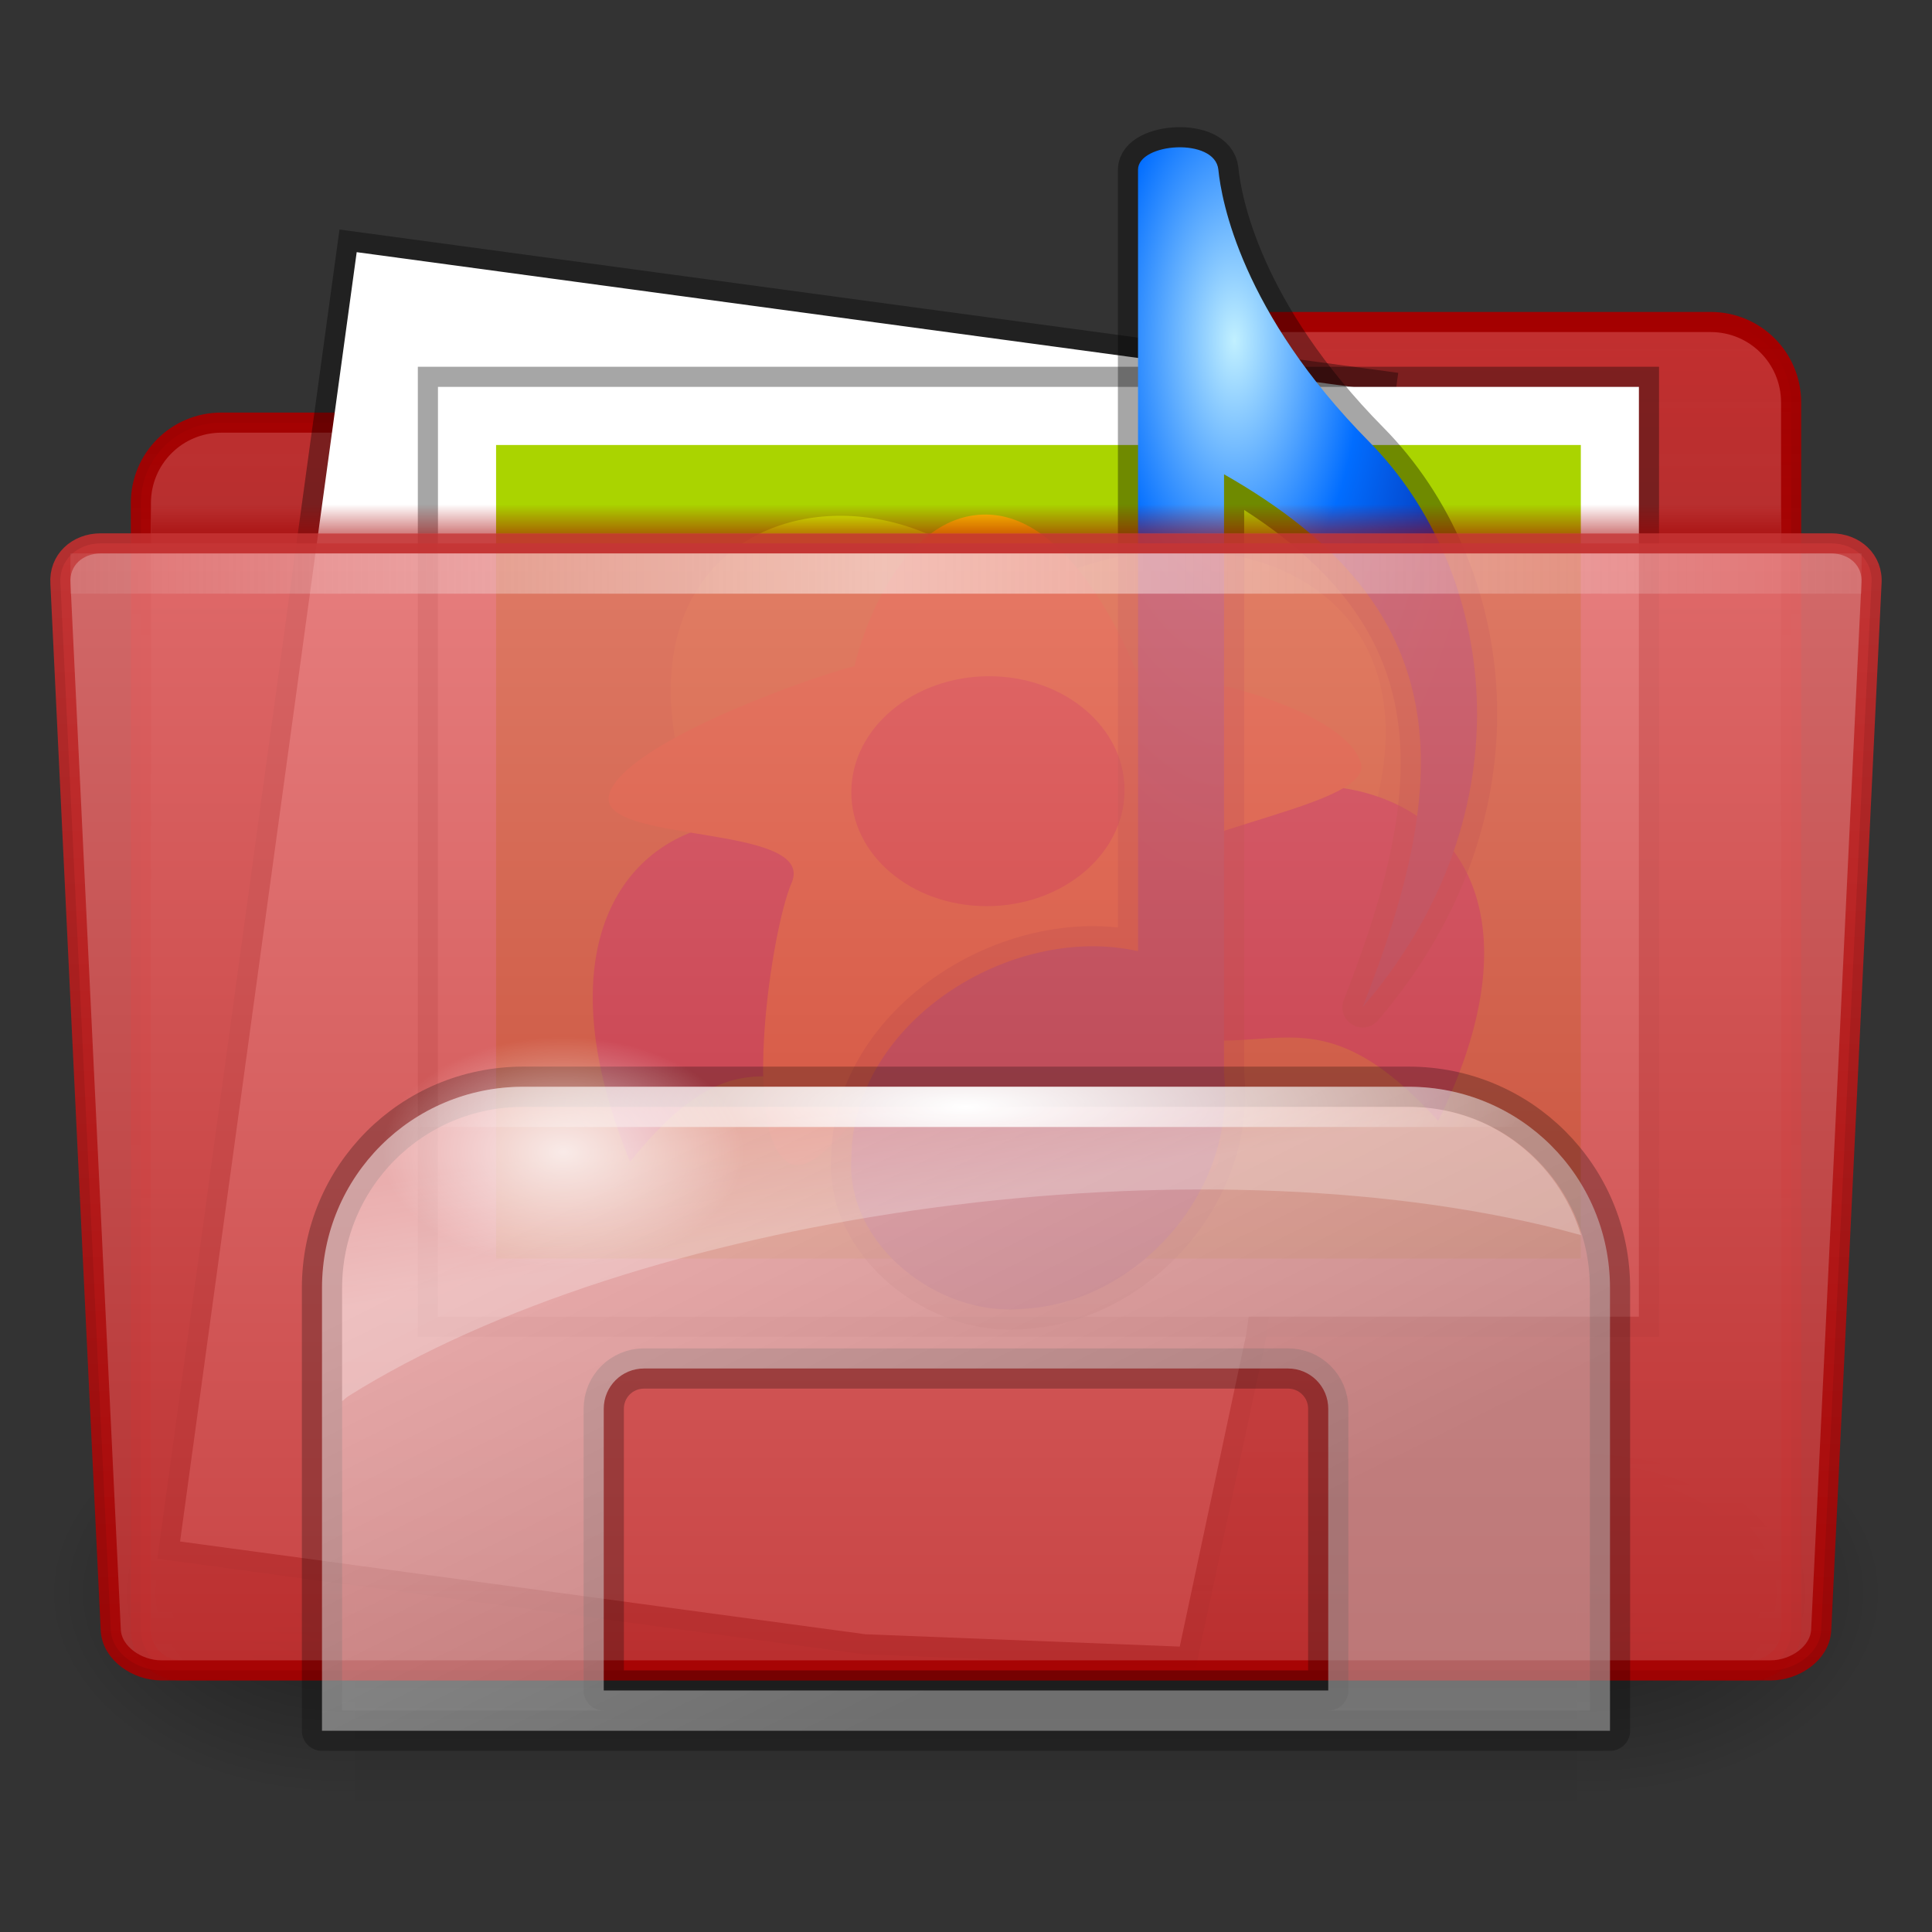 <?xml version="1.0" encoding="UTF-8" standalone="no"?>
<!-- Created with Inkscape (http://www.inkscape.org/) -->

<svg
   xmlns:dc="http://purl.org/dc/elements/1.1/"
   xmlns:cc="http://creativecommons.org/ns#"
   xmlns:rdf="http://www.w3.org/1999/02/22-rdf-syntax-ns#"
   xmlns:svg="http://www.w3.org/2000/svg"
   xmlns="http://www.w3.org/2000/svg"
   xmlns:xlink="http://www.w3.org/1999/xlink"
   xmlns:sodipodi="http://sodipodi.sourceforge.net/DTD/sodipodi-0.dtd"
   xmlns:inkscape="http://www.inkscape.org/namespaces/inkscape"
   version="1.1"
   inkscape:output_extension="org.inkscape.output.svg.inkscape"
   sodipodi:docname="system-file-manager.svg"
   inkscape:version="0.48.4 r9939"
   sodipodi:version="0.32"
   id="svg7217"
   height="96"
   width="96"
   inkscape:export-filename="folder.png"
   inkscape:export-xdpi="90"
   inkscape:export-ydpi="90">
  <rect width="100%" height="100%" fill="#333333" stroke="none"/>
  <defs
     id="defs7219">
    <linearGradient
       id="linearGradient10176"
       gradientUnits="userSpaceOnUse"
       x1="71.999"
       y1="14.258"
       x2="71.999"
       y2="19.958"
       gradientTransform="matrix(1.003,0,0,1,-8.237,8)">
      <stop
         offset="0.004"
         style="stop-color:#eaeaea;stop-opacity:0;"
         id="stop10178" />
      <stop
         id="stop10180"
         style="stop-color:#ffffff;stop-opacity:0.529;"
         offset="0.461" />
      <stop
         offset="1"
         style="stop-color:#f5f5f5;stop-opacity:0"
         id="stop10182" />
    </linearGradient>
    <linearGradient
       gradientTransform="matrix(1.003,0,0,1,-8.237,8)"
       y2="19.958"
       x2="71.999"
       y1="14.258"
       x1="71.999"
       gradientUnits="userSpaceOnUse"
       id="linearGradient9101">
      <stop
         id="stop9103"
         style="stop-color:#a40000;stop-opacity:0;"
         offset="0.25" />
      <stop
         id="stop9105"
         style="stop-color:#a40000;stop-opacity:1;"
         offset="1" />
    </linearGradient>
    <linearGradient
       inkscape:collect="always"
       id="linearGradient5060">
      <stop
         style="stop-color:black;stop-opacity:1;"
         offset="0"
         id="stop5062" />
      <stop
         style="stop-color:black;stop-opacity:0;"
         offset="1"
         id="stop5064" />
    </linearGradient>
    <linearGradient
       id="linearGradient5048">
      <stop
         style="stop-color:black;stop-opacity:0;"
         offset="0"
         id="stop5050" />
      <stop
         id="stop5056"
         offset="0.5"
         style="stop-color:black;stop-opacity:1;" />
      <stop
         style="stop-color:black;stop-opacity:0;"
         offset="1"
         id="stop5052" />
    </linearGradient>
    <linearGradient
       id="linearGradient9073-9">
      <stop
         id="stop9075-9"
         offset="0"
         style="stop-color:#e47070;stop-opacity:1" />
      <stop
         id="stop9077-5"
         offset="1"
         style="stop-color:#c22f2f;stop-opacity:1" />
    </linearGradient>
    <linearGradient
       inkscape:collect="always"
       id="linearGradient9087-5">
      <stop
         style="stop-color:#c22f2f;stop-opacity:1"
         offset="0"
         id="stop9089-5" />
      <stop
         style="stop-color:#a40000;stop-opacity:1"
         offset="1"
         id="stop9091-1" />
    </linearGradient>
    <linearGradient
       id="linearGradient4064-7">
      <stop
         style="stop-color:#c22f2f;stop-opacity:1;"
         offset="0"
         id="stop4066-4" />
      <stop
         style="stop-color:#c22f2f;stop-opacity:0.502;"
         offset="1"
         id="stop4068-8" />
    </linearGradient>
    <linearGradient
       id="linearGradient4054-7">
      <stop
         style="stop-color:#a40000;stop-opacity:1;"
         offset="0"
         id="stop4056-0" />
      <stop
         style="stop-color:#a40000;stop-opacity:0.502;"
         offset="1"
         id="stop4058-9" />
    </linearGradient>
    <radialGradient
       inkscape:collect="always"
       xlink:href="#linearGradient5060"
       id="radialGradient3241"
       gradientUnits="userSpaceOnUse"
       gradientTransform="matrix(-0.126,0,0,0.086,93.41,-10.704)"
       cx="605.714"
       cy="486.648"
       fx="605.714"
       fy="486.648"
       r="117.143" />
    <radialGradient
       inkscape:collect="always"
       xlink:href="#linearGradient5060"
       id="radialGradient3244"
       gradientUnits="userSpaceOnUse"
       gradientTransform="matrix(0.126,0,0,0.086,2.59,-10.704)"
       cx="605.714"
       cy="486.648"
       fx="605.714"
       fy="486.648"
       r="117.143" />
    <linearGradient
       inkscape:collect="always"
       xlink:href="#linearGradient5048"
       id="linearGradient3247"
       gradientUnits="userSpaceOnUse"
       gradientTransform="matrix(0.126,0,0,0.086,2.565,-10.704)"
       x1="302.857"
       y1="366.648"
       x2="302.857"
       y2="609.505" />
    <linearGradient
       inkscape:collect="always"
       xlink:href="#linearGradient10176"
       id="linearGradient3049"
       gradientUnits="userSpaceOnUse"
       gradientTransform="matrix(0.92,0,0,1.886,-11.469,-87.058)"
       x1="7.238"
       y1="36.005"
       x2="122.171"
       y2="36.005" />
    <linearGradient
       inkscape:collect="always"
       xlink:href="#linearGradient9073-9"
       id="linearGradient3052"
       gradientUnits="userSpaceOnUse"
       gradientTransform="matrix(0.703,0,0,0.711,-69.874,-254.68)"
       x1="167.641"
       y1="328.877"
       x2="167.641"
       y2="407.692" />
    <linearGradient
       inkscape:collect="always"
       xlink:href="#linearGradient9087-5"
       id="linearGradient3054"
       gradientUnits="userSpaceOnUse"
       gradientTransform="matrix(2,0,0,2,-365.995,-54)"
       x1="206.997"
       y1="16.5"
       x2="206.997"
       y2="44.5" />
    <linearGradient
       inkscape:collect="always"
       xlink:href="#linearGradient9101"
       id="linearGradient3057"
       gradientUnits="userSpaceOnUse"
       gradientTransform="matrix(0.751,0,0,0.333,-6.061,-28.167)"
       x1="71.999"
       y1="14.258"
       x2="71.999"
       y2="19.958" />
    <linearGradient
       inkscape:collect="always"
       xlink:href="#linearGradient4064-7"
       id="linearGradient3060"
       gradientUnits="userSpaceOnUse"
       gradientTransform="matrix(2,0,0,2,-94,-48)"
       x1="71"
       y1="8"
       x2="71"
       y2="41.5" />
    <linearGradient
       inkscape:collect="always"
       xlink:href="#linearGradient4054-7"
       id="linearGradient3062"
       gradientUnits="userSpaceOnUse"
       gradientTransform="matrix(2,0,0,2,-94,-48)"
       x1="71"
       y1="8"
       x2="71"
       y2="41.5" />
    <radialGradient
       inkscape:collect="always"
       xlink:href="#linearGradient4141-7"
       id="radialGradient3070"
       gradientUnits="userSpaceOnUse"
       gradientTransform="matrix(-0.528,0,0,-1.112,49.287,29.52)"
       cx="35.261"
       cy="18.937"
       fx="35.261"
       fy="18.937"
       r="12.03" />
    <linearGradient
       id="linearGradient4141-7">
      <stop
         offset="0"
         style="stop-color:#c1f0ff;stop-opacity:1;"
         id="stop4143-4" />
      <stop
         offset="0.5"
         style="stop-color:#016dff;stop-opacity:1;"
         id="stop4145-1" />
      <stop
         offset="1"
         style="stop-color:#072da9;stop-opacity:1;"
         id="stop4147-1" />
    </linearGradient>
    <linearGradient
       inkscape:collect="always"
       xlink:href="#linearGradient3851-6"
       id="linearGradient3856"
       gradientUnits="userSpaceOnUse"
       x1="18.7"
       y1="27.8"
       x2="25.3"
       y2="41.1" />
    <linearGradient
       id="linearGradient3851-6">
      <stop
         style="stop-color:#ffffff;stop-opacity:1;"
         offset="0"
         id="stop3853-6" />
      <stop
         style="stop-color:#c0c0c0;stop-opacity:1;"
         offset="1"
         id="stop3855-1" />
    </linearGradient>
    <radialGradient
       inkscape:collect="always"
       xlink:href="#linearGradient4271-5"
       id="radialGradient3485"
       gradientUnits="userSpaceOnUse"
       gradientTransform="matrix(1,0,0,0.25,0,20.625)"
       cx="24"
       cy="27.5"
       fx="24"
       fy="27.5"
       r="14" />
    <linearGradient
       id="linearGradient4271-5">
      <stop
         style="stop-color:#ffffff;stop-opacity:1;"
         offset="0"
         id="stop4273-2" />
      <stop
         style="stop-color:#ffffff;stop-opacity:0;"
         offset="1"
         id="stop4275-8" />
    </linearGradient>
    <linearGradient
       inkscape:collect="always"
       xlink:href="#linearGradient3977-3"
       id="linearGradient3479"
       gradientUnits="userSpaceOnUse"
       x1="22.318"
       y1="30.065"
       x2="21.827"
       y2="27.247" />
    <linearGradient
       inkscape:collect="always"
       id="linearGradient3977-3">
      <stop
         style="stop-color:#ffffff;stop-opacity:1;"
         offset="0"
         id="stop3979-7" />
      <stop
         style="stop-color:#ffffff;stop-opacity:0;"
         offset="1"
         id="stop3981-9" />
    </linearGradient>
    <radialGradient
       inkscape:collect="always"
       xlink:href="#linearGradient4074-4"
       id="radialGradient3475"
       gradientUnits="userSpaceOnUse"
       gradientTransform="matrix(1,0,0,0.5,0,14.781)"
       cx="11.375"
       cy="29.562"
       fx="11.375"
       fy="29.562"
       r="3.625" />
    <linearGradient
       inkscape:collect="always"
       id="linearGradient4074-4">
      <stop
         style="stop-color:#ffffff;stop-opacity:1;"
         offset="0"
         id="stop4076-1" />
      <stop
         style="stop-color:#ffffff;stop-opacity:0;"
         offset="1"
         id="stop4078-5" />
    </linearGradient>
  </defs>
  <sodipodi:namedview
     id="base"
     pagecolor="#ffffff"
     bordercolor="#666666"
     borderopacity="1.0"
     inkscape:pageopacity="0.0"
     inkscape:pageshadow="2"
     inkscape:zoom="4"
     inkscape:cx="48"
     inkscape:cy="48"
     inkscape:current-layer="layer1"
     showgrid="true"
     inkscape:grid-bbox="true"
     inkscape:document-units="px"
     inkscape:window-width="1029"
     inkscape:window-height="741"
     inkscape:window-x="227"
     inkscape:window-y="29"
     inkscape:window-maximized="0"
     inkscape:object-paths="true"
     inkscape:snap-intersection-paths="true"
     inkscape:object-nodes="true"
     inkscape:snap-smooth-nodes="true"
     inkscape:snap-midpoints="true"
     inkscape:snap-object-midpoints="true"
     fit-margin-top="0"
     fit-margin-left="0"
     fit-margin-right="0"
     fit-margin-bottom="0" />
  <g
     id="layer1"
     inkscape:label="Layer 1"
     inkscape:groupmode="layer"
     transform="translate(0,48)">
    <g
       id="g3269">
      <rect
         y="21"
         x="17.65"
         height="21"
         width="60.699"
         id="rect13073"
         style="opacity:0.402;fill:url(#linearGradient3247);fill-opacity:1;fill-rule:nonzero;stroke:none;stroke-width:1;marker:none;visibility:visible;display:inline;overflow:visible" />
      <path
         inkscape:connector-curvature="0"
         sodipodi:nodetypes="cccc"
         id="path13075"
         d="m 78.35,21.001 c 0,0 0,20.999 0,20.999 C 84.823,42.039 94,37.295 94,31.499 94,25.703 86.776,21.001 78.35,21.001 z"
         style="opacity:0.402;fill:url(#radialGradient3244);fill-opacity:1;fill-rule:nonzero;stroke:none;stroke-width:1;marker:none;visibility:visible;display:inline;overflow:visible" />
      <path
         inkscape:connector-curvature="0"
         style="opacity:0.402;fill:url(#radialGradient3241);fill-opacity:1;fill-rule:nonzero;stroke:none;stroke-width:1;marker:none;visibility:visible;display:inline;overflow:visible"
         d="m 17.65,21.001 c 0,0 0,20.999 0,20.999 -6.474,0.04 -15.65,-4.705 -15.65,-10.501 0,-5.796 7.224,-10.498 15.65,-10.498 z"
         id="path13077"
         sodipodi:nodetypes="cccc" />
    </g>
    <path
       style="color:#000000;fill:url(#linearGradient3060);fill-opacity:1;fill-rule:evenodd;stroke:url(#linearGradient3062);stroke-width:1;stroke-linecap:butt;stroke-linejoin:miter;stroke-miterlimit:4;stroke-opacity:1;stroke-dasharray:none;stroke-dashoffset:0;marker:none;visibility:visible;display:inline;overflow:visible;enable-background:accumulate"
       d="m 63,-32 c -1.108,0 -2.09,0.465 -2.812,1.188 L 56.375,-27 11,-27 c -2.216,0 -4,1.784 -4,4 l 0,56 c 0,1.108 0.892,2 2,2 l 78,0 c 1.108,0 2,-0.892 2,-2 l 0,-61 c 0,-2.216 -1.784,-4 -4,-4 z"
       id="rect3142"
       inkscape:connector-curvature="0"
       sodipodi:nodetypes="sscsccccccss" />
    <g
       id="g3085"
       transform="matrix(2,0,0,2,0,-48)">
      <path
         style="opacity:0.35;fill:none;stroke:#000000;stroke-width:1;stroke-miterlimit:4;stroke-opacity:1;stroke-dasharray:none;overflow:visible"
         d="m 4.474,38.298 c 1.061,0.144 16.568,2.243 17.028,2.305 l 7.809,0.306 1.65,-7.752 C 31.022,32.713 34.026,10.776 34.175,9.692 33.099,9.547 9.938,6.411 8.862,6.265 8.713,7.355 4.624,37.209 4.474,38.298 z"
         id="path3876"
         sodipodi:nodetypes="ccccccc"
         inkscape:connector-curvature="0" />
      <path
         inkscape:connector-curvature="0"
         sodipodi:nodetypes="ccccccc"
         id="path3852"
         d="m 4.474,38.298 c 1.061,0.144 16.568,2.243 17.028,2.305 l 7.809,0.306 1.65,-7.752 C 31.022,32.713 34.026,10.776 34.175,9.692 33.099,9.547 9.938,6.411 8.862,6.265 8.713,7.355 4.624,37.209 4.474,38.298 z"
         style="fill:#ffffff;stroke:none;overflow:visible" />
      <rect
         y="9.612"
         x="10.881"
         height="23.1"
         width="29.837"
         id="rect3106"
         style="opacity:0.35;color:#000000;fill:none;stroke:#000000;stroke-width:1;stroke-miterlimit:4;stroke-opacity:1;stroke-dasharray:none;marker:none;visibility:visible;display:inline;overflow:visible;enable-background:accumulate" />
      <rect
         style="color:#000000;fill:#ffffff;fill-opacity:1;fill-rule:nonzero;stroke:none;stroke-width:0.5;marker:none;visibility:visible;display:inline;overflow:visible;enable-background:accumulate"
         id="rect3342"
         width="29.837"
         height="23.1"
         x="10.881"
         y="9.612" />
      <rect
         y="11.056"
         x="12.325"
         height="20.212"
         width="26.95"
         id="rect3385"
         style="color:#000000;fill:#aad400;fill-opacity:1;fill-rule:nonzero;stroke:none;stroke-width:0.25;marker:none;visibility:visible;display:inline;overflow:visible;enable-background:accumulate" />
      <g
         id="g3889">
        <path
           d="m 26.441,17.197 c -1.994,-6.838 -12.929,-5.732 -8.887,3.73 3.693,-4.232 4.16,-0.02 8.887,-3.73 z"
           id="path6640"
           style="fill:#ccff00;fill-opacity:1;fill-rule:evenodd;stroke:none"
           sodipodi:nodetypes="ccc"
           inkscape:connector-curvature="0" />
        <path
           d="m 22.284,18.449 c 2.65,-7.408 16.201,-6.288 10.942,3.971 -4.479,-4.55 -5.166,0.007 -10.942,-3.971 z"
           id="path6642"
           style="fill:#ccff00;fill-opacity:1;fill-rule:evenodd;stroke:none"
           sodipodi:nodetypes="ccc"
           inkscape:connector-curvature="0" />
        <path
           d="m 26.047,24.187 c 2.481,-7.135 14.538,-6.24 9.686,3.662 -3.918,-4.302 -4.604,0.075 -9.686,-3.662 z"
           id="path6644"
           style="fill:#800080;fill-opacity:1;fill-rule:evenodd;stroke:none"
           sodipodi:nodetypes="ccc"
           inkscape:connector-curvature="0" />
        <path
           d="m 24.253,25.092 c -2.053,-7.206 -12.688,-6.221 -8.599,3.77 3.53,-4.38 4.053,0.046 8.599,-3.77 z"
           id="path6646"
           style="fill:#800080;fill-opacity:1;fill-rule:evenodd;stroke:none"
           sodipodi:nodetypes="ccc"
           inkscape:connector-curvature="0" />
        <path
           inkscape:connector-curvature="0"
           sodipodi:nodetypes="ccssscscssc"
           style="fill:#ffcc00;fill-opacity:1;fill-rule:nonzero;stroke:none"
           d="m 30.17,29.081 c -0.893,0.763 -3.944,-3.68 -5.799,-4.403 -1.849,0.68 -3.738,4.8 -4.778,4.21 -1.19,-0.675 -0.43,-5.791 0.073,-6.95 0.648,-1.493 -4.857,-0.956 -4.533,-2.193 0.32,-1.22 4.701,-2.829 6.097,-3.197 0.351,-1.446 1.428,-3.786 3.28,-3.764 1.852,0.022 3.185,2.578 3.726,3.906 1.934,0.104 5.193,1.035 5.574,2.262 0.376,1.211 -6.152,1.763 -5.154,3.102 0.728,0.977 2.158,6.251 1.514,7.027 z"
           id="path6652" />
        <path
           sodipodi:rx="2"
           sodipodi:ry="1.5"
           style="fill:#c83737;fill-opacity:1;fill-rule:nonzero;stroke:none"
           sodipodi:type="arc"
           d="m 21,21.5 c 0,0.828 -0.895,1.5 -2,1.5 -1.105,0 -2,-0.672 -2,-1.5 0,-0.828 0.895,-1.5 2,-1.5 1.105,0 2,0.672 2,1.5 z"
           transform="matrix(1.697,-0.002,-0.017,1.904,-7.333,-21.241)"
           sodipodi:cy="21.5"
           sodipodi:cx="19"
           id="path6654" />
      </g>
      <path
         d="m 30.411,11.783 c 0,4.812 0,10.083 0,14.895 0.304,2.941 -2.164,5.696 -5.004,5.842 -2.095,0.198 -4.398,-1.593 -4.255,-3.754 0.027,-3.366 3.951,-5.843 7.122,-5.135 0,-4.811 0,-18.688 0,-19.414 0,-0.671 1.915,-0.813 1.996,0 0.075,0.758 0.571,3.544 3.75,6.762 3.121,3.16 4.053,9.137 -0.168,14.047 2.245,-5.699 2.425,-9.908 -3.441,-13.242 z"
         id="path3878"
         style="opacity:0.35;fill:none;stroke:#000000;stroke-width:1;stroke-linecap:round;stroke-linejoin:round;stroke-miterlimit:4;stroke-opacity:1;stroke-dasharray:none"
         inkscape:connector-curvature="0" />
      <path
         inkscape:connector-curvature="0"
         style="fill:url(#radialGradient3070);fill-opacity:1;stroke:none"
         id="path2588"
         d="m 30.411,11.783 c 0,4.812 0,10.083 0,14.895 0.304,2.941 -2.164,5.696 -5.004,5.842 -2.095,0.198 -4.398,-1.593 -4.255,-3.754 0.027,-3.366 3.951,-5.843 7.122,-5.135 0,-4.811 0,-18.688 0,-19.414 0,-0.671 1.915,-0.813 1.996,0 0.075,0.758 0.571,3.544 3.75,6.762 3.121,3.16 4.053,9.137 -0.168,14.047 2.245,-5.699 2.425,-9.908 -3.441,-13.242 z" />
    </g>
    <g
       id="g3064">
      <path
         inkscape:connector-curvature="0"
         d="m 7.501,-23.5 c 0.006,0.583 0.013,1.252 0.019,2 l 80.961,0 c 0.006,-0.748 0.013,-1.417 0.019,-2 l -81,0 0.002,0 z"
         id="path39053"
         style="opacity:0.5;fill:url(#linearGradient3057);fill-opacity:1;display:inline;enable-background:new" />
      <path
         d="m 90.494,33 c -0.061,1.171 -1.336,2 -2.5,2 l -79.99,0 c -1.164,0 -2.438,-0.829 -2.5,-2 l -2.5,-52 c -0.085,-1.169 0.836,-2 2,-2 l 85.989,0 c 1.164,0 2.089,0.832 2,2 L 90.494,33 z"
         id="path3300"
         style="opacity:0.9;color:#000000;fill:url(#linearGradient3052);fill-opacity:1;fill-rule:nonzero;stroke:url(#linearGradient3054);stroke-width:1;stroke-linecap:butt;stroke-linejoin:miter;stroke-miterlimit:4;stroke-opacity:1;stroke-dasharray:none;stroke-dashoffset:0;marker:none;visibility:visible;display:inline;overflow:visible;enable-background:new"
         sodipodi:nodetypes="cccccccccc"
         inkscape:connector-curvature="0" />
      <rect
         ry="0"
         rx="0"
         y="-20.5"
         x="3.5"
         height="2"
         width="89"
         id="rect3521-5"
         style="fill:url(#linearGradient3049);fill-opacity:1;stroke:none;display:inline;enable-background:new" />
    </g>
    <g
       id="g3867"
       transform="matrix(2,0,0,2,0,-48)">
      <path
         style="opacity:0.25;color:#000000;fill:none;stroke:#000000;stroke-width:1;stroke-linecap:round;stroke-linejoin:round;stroke-miterlimit:4;stroke-dasharray:none;marker:none;visibility:visible;display:inline;overflow:visible;enable-background:accumulate"
         d="m 13,27 c -2.77,0 -5,2.23 -5,5 l 0,11 32,0 0,-11 c 0,-2.77 -2.23,-5 -5,-5 z m 3,7 16,0 c 0.554,0 1,0.446 1,1 l 0,7 -18,0 0,-7 c 0,-0.554 0.446,-1 1,-1 z"
         id="path3861"
         inkscape:connector-curvature="0"
         sodipodi:nodetypes="sccccsssssccss" />
      <path
         sodipodi:nodetypes="sccccsssssccss"
         inkscape:connector-curvature="0"
         id="rect3063"
         d="m 13,27 c -2.77,0 -5,2.23 -5,5 l 0,11 32,0 0,-11 c 0,-2.77 -2.23,-5 -5,-5 z m 3,7 16,0 c 0.554,0 1,0.446 1,1 l 0,7 -18,0 0,-7 c 0,-0.554 0.446,-1 1,-1 z"
         style="opacity:0.5;color:#000000;fill:url(#linearGradient3856);fill-opacity:1;fill-rule:evenodd;stroke:none;stroke-width:0.5;marker:none;visibility:visible;display:inline;overflow:visible;enable-background:accumulate" />
      <path
         id="path4266"
         d="m 13,27 c -1.127,0 -2.165,0.375 -3,1 l 3,0 22,0 3,0 c -0.835,-0.625 -1.873,-1 -3,-1 l -22,0 z"
         style="color:#000000;fill:url(#radialGradient3485);fill-opacity:1;fill-rule:evenodd;stroke:none;stroke-width:1px;marker:none;visibility:visible;display:inline;overflow:visible;enable-background:accumulate"
         inkscape:connector-curvature="0" />
      <path
         id="path3957"
         d="m 13,27.5 c -2.502,0 -4.5,1.998 -4.5,4.5 l 0,2.812 c 0.055,-0.039 0.097,-0.088 0.156,-0.125 7.173,-4.499 20.459,-6.399 29.656,-4.25 0.339,0.079 0.651,0.163 0.969,0.25 C 38.72,28.843 37.038,27.5 35,27.5 l -22,0 z"
         style="opacity:0.25;color:#000000;fill:url(#linearGradient3479);fill-opacity:1;fill-rule:evenodd;stroke:none;stroke-width:1px;marker:none;visibility:visible;display:inline;overflow:visible;enable-background:accumulate"
         inkscape:connector-curvature="0" />
      <path
         transform="matrix(1.241,0,0,1.576,-0.121,-17.971)"
         d="m 15,29.562 c 0,1.001 -1.623,1.812 -3.625,1.812 -2.002,0 -3.625,-0.811 -3.625,-1.812 0,-1.001 1.623,-1.812 3.625,-1.812 2.002,0 3.625,0.811 3.625,1.812 z"
         sodipodi:ry="1.8125"
         sodipodi:rx="3.625"
         sodipodi:cy="29.5625"
         sodipodi:cx="11.375"
         id="path4072"
         style="opacity:0.75;color:#000000;fill:url(#radialGradient3475);fill-opacity:1;fill-rule:nonzero;stroke:none;stroke-width:1px;marker:none;visibility:visible;display:inline;overflow:visible;enable-background:accumulate"
         sodipodi:type="arc" />
    </g>
  </g>
</svg>
